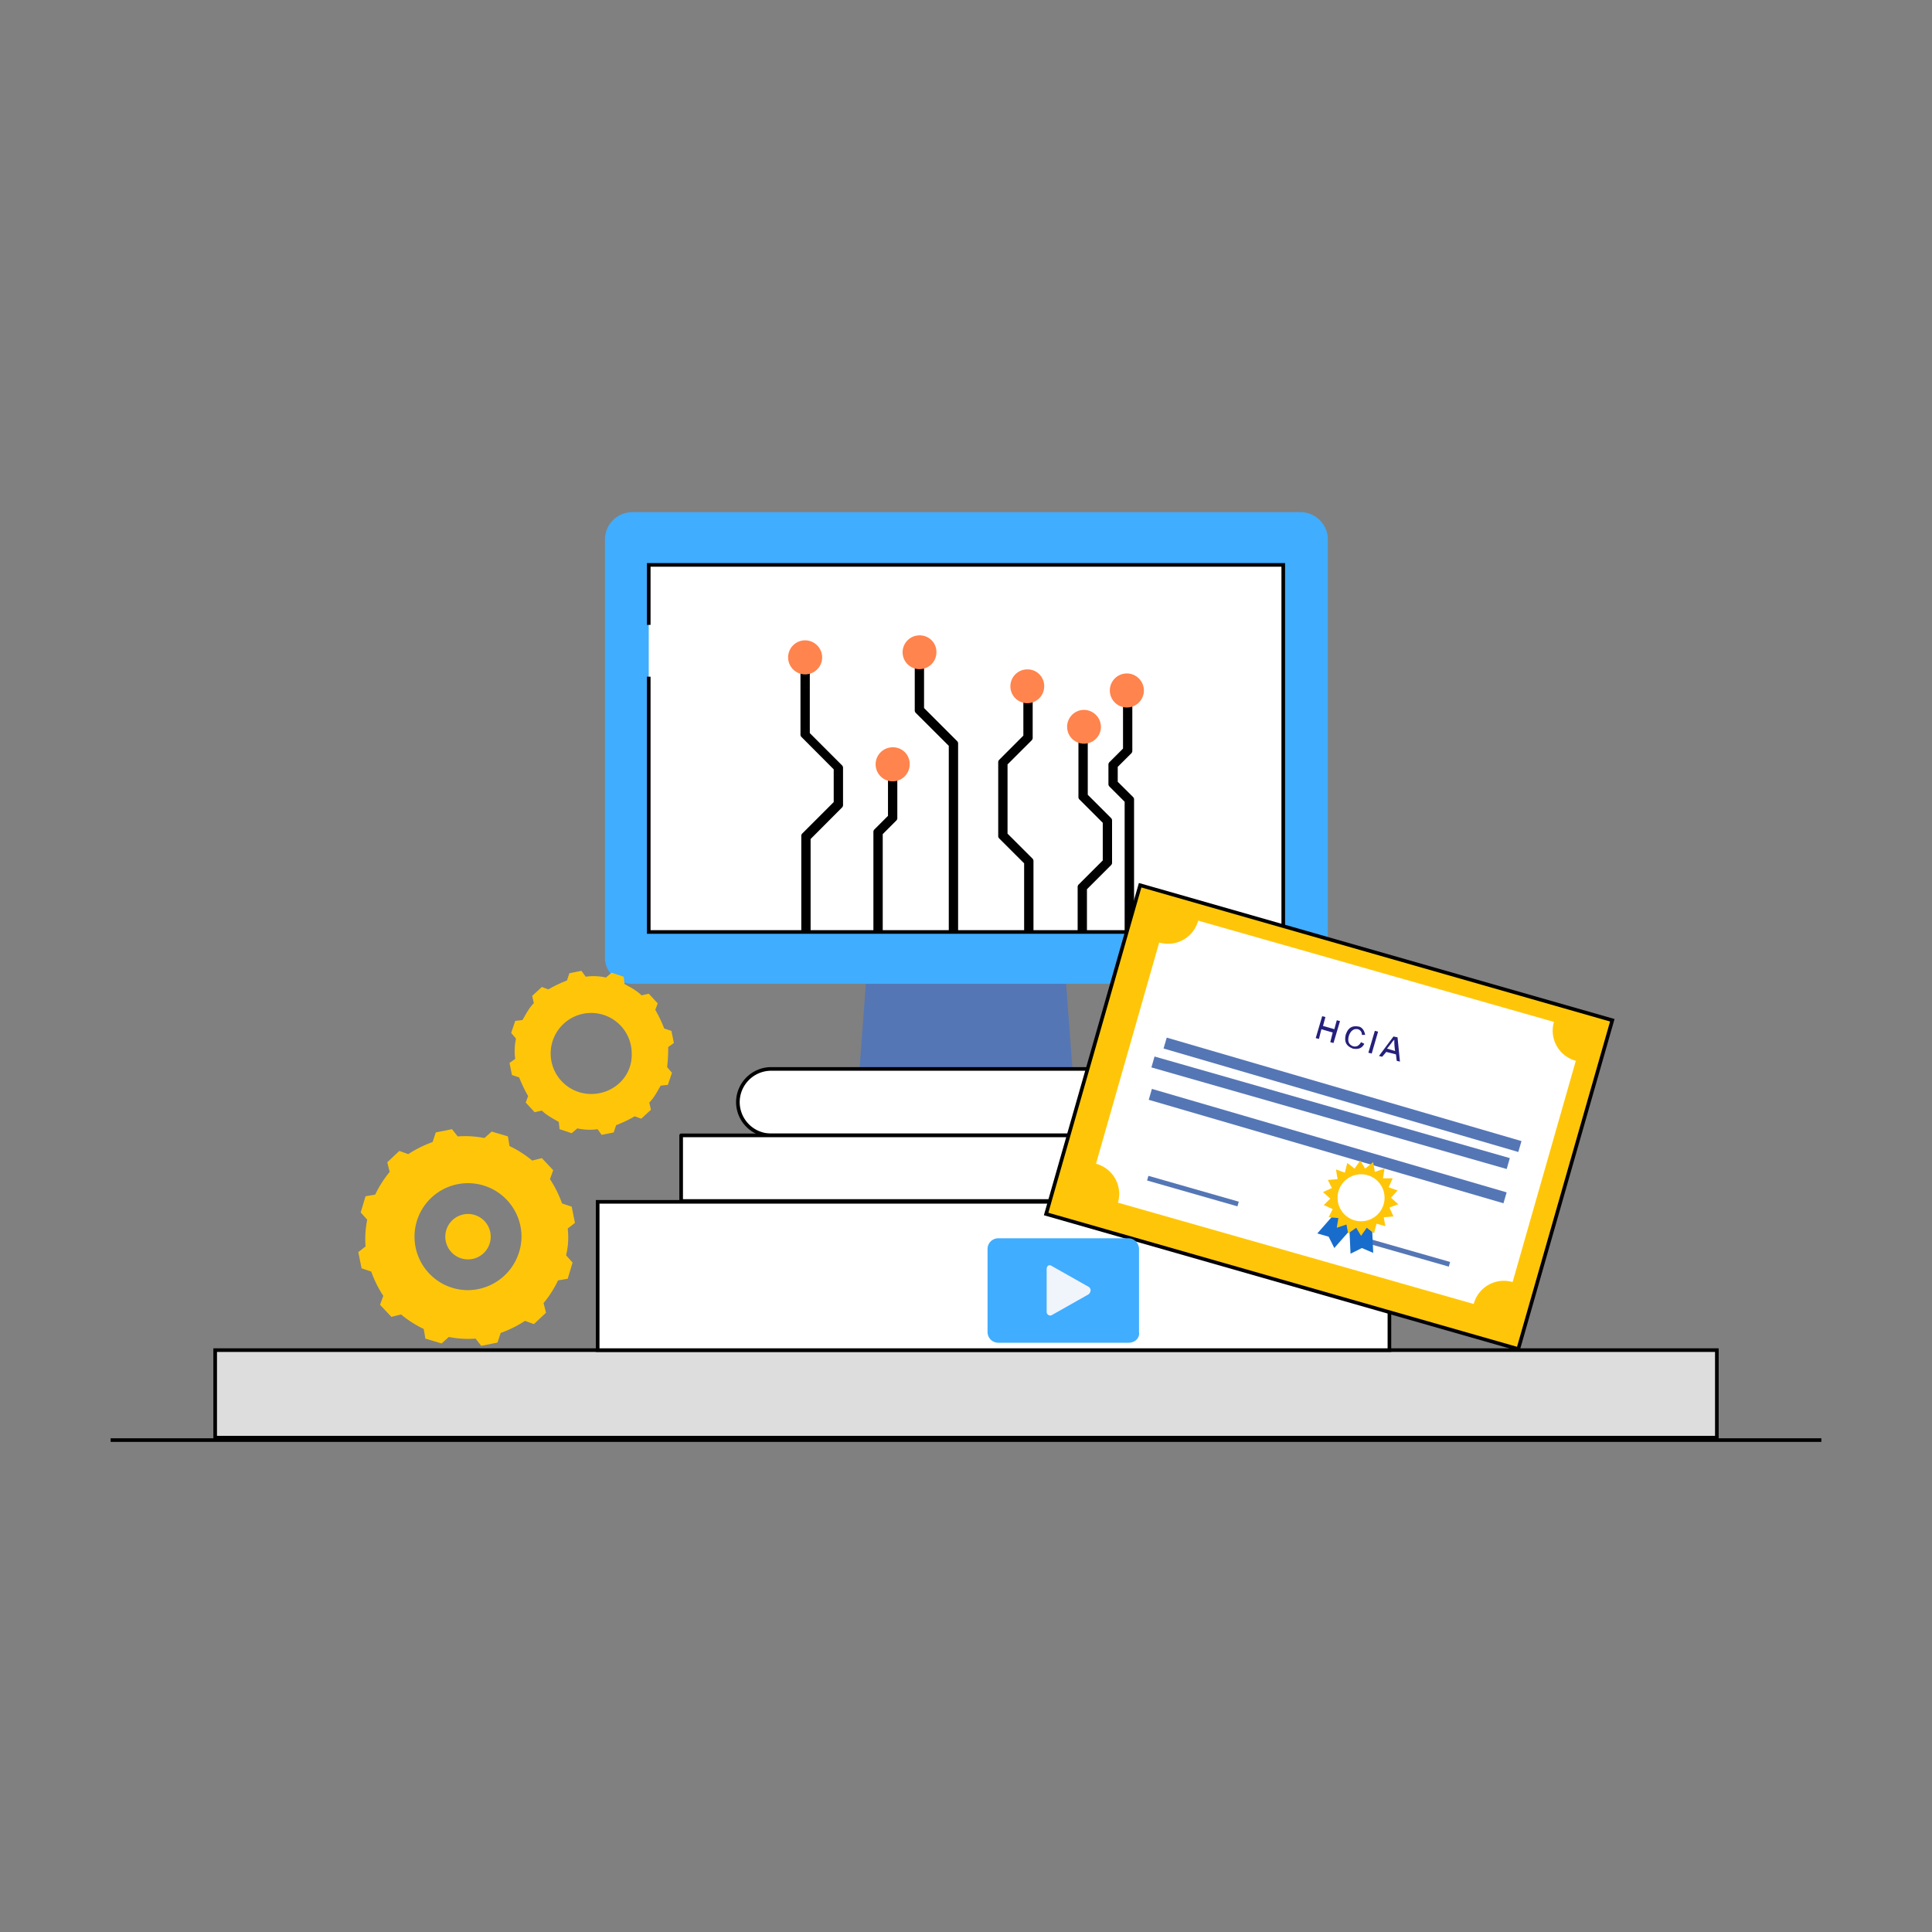 <svg id="图层_1" data-name="图层 1" xmlns="http://www.w3.org/2000/svg" xmlns:xlink="http://www.w3.org/1999/xlink" viewBox="0 0 800 800"><rect x="0" y="0" width="800" height="800" fill="#808080" stroke="none"/><defs><style>.cls-1,.cls-2{fill:none;}.cls-11,.cls-2,.cls-3,.cls-4,.cls-7,.cls-9{stroke:#000;}.cls-2,.cls-3,.cls-4,.cls-9{stroke-miterlimit:10;}.cls-2,.cls-3,.cls-4,.cls-7{stroke-width:1.5px;}.cls-3{fill:#ddd;}.cls-12,.cls-4,.cls-7{fill:#fff;}.cls-5{fill:#5576b5;}.cls-6{fill:#40adff;}.cls-7{stroke-linecap:round;stroke-linejoin:round;}.cls-8{clip-path:url(#clip-path);}.cls-9{stroke-width:0.5px;}.cls-10{fill:#ff844d;}.cls-11,.cls-15{fill:#ffc609;}.cls-11{stroke-miterlimit:10;stroke-width:1.5px;}.cls-13{fill:#25207c;}.cls-14{fill:#186ccc;}.cls-16{fill:#f0f4fb;}</style><clipPath id="clip-path"><path class="cls-1" d="M242.79,261.41v124.5H557.21V203.69H242.79v25.17"/></clipPath></defs><line class="cls-2" x1="45.81" y1="596.31" x2="754.19" y2="596.31"/><rect class="cls-3" x="89.1" y="559.06" width="621.81" height="36.24"/><rect class="cls-4" x="247.48" y="497.65" width="327.85" height="61.41"/><polygon class="cls-5" points="444.13 443.29 355.87 443.29 358.56 407.05 441.44 407.05 444.13 443.29"/><path class="cls-6" d="M261.91,407.38H538.42A11.31,11.31,0,0,0,549.83,396V223.49a11.32,11.32,0,0,0-11.41-11.41H261.91a11.32,11.32,0,0,0-11.41,11.41V396C250.17,402.35,255.54,407.38,261.91,407.38Z"/><path class="cls-4" d="M268.63,280.2V385.91H531.37v-152H268.63v24.84"/><path class="cls-7" d="M480.7,470.13H319.3a13.82,13.82,0,0,1-13.76-13.76h0a13.81,13.81,0,0,1,13.76-13.75H480.7a13.81,13.81,0,0,1,13.76,13.75h0A13.82,13.82,0,0,1,480.7,470.13Z"/><rect class="cls-7" x="282.05" y="470.13" width="235.9" height="27.18"/><g class="cls-8"><path class="cls-9" d="M333.72,392.62a1.58,1.58,0,0,1-1.67-1.68V346.31a1.25,1.25,0,0,1,.33-1l13.09-13.08V318.46L332.05,305a1.21,1.21,0,0,1-.34-1v-29.2a1.68,1.68,0,0,1,3.36,0v28.86l13.42,13.43a1.21,1.21,0,0,1,.34,1v15.1a1.23,1.23,0,0,1-.34,1L335.4,347.32v44A1.53,1.53,0,0,1,333.72,392.62Z"/><path class="cls-9" d="M363.59,398.66a1.59,1.59,0,0,1-1.68-1.68V344.63a1.24,1.24,0,0,1,.34-1l5.7-5.7V320.13a1.68,1.68,0,0,1,3.36,0v18.46a1.23,1.23,0,0,1-.34,1l-5.7,5.7V397C364.93,398,364.26,398.66,363.59,398.66Z"/><path class="cls-9" d="M394.8,398.66a1.59,1.59,0,0,1-1.68-1.68V308.73L379.36,295a1.25,1.25,0,0,1-.33-1V272.48a1.68,1.68,0,0,1,3.35,0v20.81l13.76,13.76a1.21,1.21,0,0,1,.34,1V397A1.59,1.59,0,0,1,394.8,398.66Z"/><path class="cls-9" d="M426,398a1.59,1.59,0,0,1-1.68-1.68V357.38L413.92,347a1.25,1.25,0,0,1-.33-1v-30.2a1.26,1.26,0,0,1,.33-1L424,304.7V285.91a1.68,1.68,0,0,1,3.36,0v19.46a1.24,1.24,0,0,1-.34,1l-10.07,10.06V345.3l10.41,10.4a1.26,1.26,0,0,1,.33,1v39.6A1.58,1.58,0,0,1,426,398Z"/><path class="cls-9" d="M448.15,399a1.58,1.58,0,0,1-1.67-1.67V367.45a1.25,1.25,0,0,1,.33-1l10.07-10.06V340.6l-9.73-9.73a1.21,1.21,0,0,1-.34-1V303a1.68,1.68,0,0,1,3.36,0V329.2l9.73,9.73a1.23,1.23,0,0,1,.33,1v17.12a1.23,1.23,0,0,1-.33,1l-10.07,10.07v29.2A1.58,1.58,0,0,1,448.15,399Z"/><path class="cls-9" d="M467.62,393.29a1.59,1.59,0,0,1-1.68-1.68V331.88l-6.38-6.38a1.23,1.23,0,0,1-.33-1v-7.72a1.25,1.25,0,0,1,.33-1l5.71-5.7V289.6a1.68,1.68,0,1,1,3.35,0v21.14a1.26,1.26,0,0,1-.33,1l-5.71,5.7v6.38L469,330.2a1.23,1.23,0,0,1,.34,1v60.4C469,392.62,468.29,393.29,467.62,393.29Z"/><path class="cls-10" d="M340.44,272.15a7.05,7.05,0,1,1-7.05-7A7.09,7.09,0,0,1,340.44,272.15Z"/><path class="cls-10" d="M376.68,316.44a7.05,7.05,0,1,1-7.05-7A6.88,6.88,0,0,1,376.68,316.44Z"/><path class="cls-10" d="M387.75,270.14a7,7,0,1,1-7.05-7.05A6.88,6.88,0,0,1,387.75,270.14Z"/><path class="cls-10" d="M432.38,284.23a7,7,0,1,1-7-7.05A6.88,6.88,0,0,1,432.38,284.23Z"/><path class="cls-10" d="M455.87,301a7,7,0,1,1-7-7.05A7.08,7.08,0,0,1,455.87,301Z"/><path class="cls-10" d="M473.66,285.91a7.05,7.05,0,1,1-7.05-7.05A7.09,7.09,0,0,1,473.66,285.91Z"/></g><rect class="cls-11" x="479.61" y="360.93" width="141.6" height="203.35" transform="translate(-45.72 864.57) rotate(-74.04)"/><path class="cls-12" d="M626.34,530.87l26.17-91.61a12.94,12.94,0,0,1-9.06-16.11L496.14,381.21A12.93,12.93,0,0,1,480,390.27l-26.17,91.61A12.93,12.93,0,0,1,462.92,498l147.31,41.94A12.93,12.93,0,0,1,626.34,530.87Z"/><rect class="cls-5" x="551.45" y="373.78" width="4.7" height="153.01" transform="matrix(0.28, -0.96, 0.96, 0.28, -31.43, 858.9)"/><rect class="cls-5" x="548.65" y="384.29" width="4.7" height="153.01" transform="translate(-43.56 863.83) rotate(-74.04)"/><rect class="cls-5" x="545.36" y="394.92" width="4.7" height="153.01" transform="matrix(0.28, -0.96, 0.96, 0.28, -56.16, 868.37)"/><path class="cls-13" d="M552.18,431.88l-1.34-.34,1-4-4.69-1.35-1,4-1.34-.33,2.68-9.07,1.34.34-1,3.69,4.7,1.34,1-3.69,1.34.34Z"/><path class="cls-13" d="M565.27,428.52h-1.35a2.24,2.24,0,0,0-1.67-2.35c-1.68-.33-3,.68-3.7,2.69-.67,2.35,0,3.69,1.68,4.36,1.34.34,2.35,0,3.36-1.68l1.34.67c-1,2-2.68,2.35-4.7,2-2.68-1-3.69-2.69-3-5.71,1-3,2.69-4,5.71-3.35C563.92,425.5,564.93,426.51,565.27,428.52Z"/><path class="cls-13" d="M566.61,435.91l2.68-9.06,1.35.33L568,436.24Z"/><path class="cls-13" d="M578.69,429.53l1,10.07-1.34-.34-.33-2.68-4-1-1.68,2-1.34-.33,6-8.06Zm-1.34,1h0l-.68.67s-.67,1-2.34,3l3.35,1a32,32,0,0,1-.33-4v-.67Z"/><rect class="cls-5" x="580.49" y="498.73" width="2.01" height="38.92" transform="translate(-76.63 934.76) rotate(-74.04)"/><rect class="cls-5" x="492.98" y="473.76" width="2.01" height="38.92" transform="translate(-116.07 832.53) rotate(-74.04)"/><polygon class="cls-14" points="552.51 516.78 550.16 512.08 545.47 510.74 555.2 499.66 562.25 505.7 552.51 516.78"/><polygon class="cls-14" points="559.23 519.13 563.92 516.78 568.62 518.79 567.95 504.03 558.55 504.36 559.23 519.13"/><polygon class="cls-15" points="575.33 500 579.02 498.66 576 495.97 578.69 492.95 575 491.61 576.68 487.92 572.65 487.92 573.32 483.89 569.29 485.23 568.62 481.21 565.27 483.89 563.25 480.54 560.9 483.89 557.88 481.54 556.88 485.57 553.19 484.23 553.86 488.25 549.83 488.59 551.51 491.94 547.82 493.62 550.84 496.31 548.15 498.99 551.84 500.67 550.16 504.03 554.19 504.36 553.52 508.39 557.55 507.05 558.22 510.74 561.58 508.39 563.59 511.74 565.94 508.39 568.96 510.74 569.97 506.71 573.65 507.72 572.99 504.03 577.01 503.69 575.33 500"/><circle class="cls-12" cx="563.59" cy="495.97" r="9.73"/><path class="cls-6" d="M467.28,556h-54a4.45,4.45,0,0,1-4.36-4.36V517.11a4.44,4.44,0,0,1,4.36-4.36h54a4.44,4.44,0,0,1,4.36,4.36v34.57C472,554,470,556,467.28,556Z"/><path class="cls-16" d="M450.84,532.88l-15.44-8.72c-1-.67-2,0-2,1.34v17.79a1.48,1.48,0,0,0,2,1.34l15.44-8.73C451.84,534.9,451.84,533.56,450.84,532.88Z"/><path class="cls-15" d="M235.07,508.72l3-2.35-1.34-6.71-4-1.34a47.14,47.14,0,0,0-5-10.07l1.34-3.69-4.7-5-4,1a44.64,44.64,0,0,0-9.39-6l-.67-4-6.72-2-3,2.68a40.85,40.85,0,0,0-11.07-.67l-2.35-3-6.71,1.34-1.34,4a47.14,47.14,0,0,0-10.07,5l-3.69-1.34-5,4.7,1,4a45.11,45.11,0,0,0-6,9.4l-4,.67-2,6.71,2.69,3a40.91,40.91,0,0,0-.68,11.08l-3,2.34,1.35,6.72,4,1.34a46.4,46.4,0,0,0,5,10.06l-1.35,3.7,4.7,5,4-1a44.64,44.64,0,0,0,9.39,6l.68,4,6.71,2,3-2.68a40.85,40.85,0,0,0,11.07.67l2.35,3,6.71-1.34,1.34-4a46.91,46.91,0,0,0,10.07-5l3.69,1.34,5-4.7-1-4a45.11,45.11,0,0,0,6-9.4l4-.67,2-6.71-2.68-3A31.19,31.19,0,0,0,235.07,508.72Zm-41.28,25.51a22.15,22.15,0,1,1,22.15-22.15A22.34,22.34,0,0,1,193.79,534.23Zm9.4-22.15a9.39,9.39,0,0,1-9.4,9.4,9.4,9.4,0,1,1,9.4-9.4Z"/><path class="cls-15" d="M276.68,433.56l2.35-1.68-1-5-3-1a53.9,53.9,0,0,0-3.69-7.72l1-2.68-3.69-4-3,.67c-2-2-4.7-3.36-7.05-4.7l-.34-3-5-1.68-2.35,2a23.71,23.71,0,0,0-8.39-.34L240.77,402l-5,1-1,3a54.87,54.87,0,0,0-7.71,3.69l-2.69-1-4,3.69.68,3c-2,2-3.36,4.69-4.7,7l-3,.34-1.68,5,2,2.35a23.48,23.48,0,0,0-.33,8.39l-2.35,1.68,1,5,3,1a54.46,54.46,0,0,0,3.7,7.72l-1,2.68,3.69,4,3-.67c2,2,4.7,3.35,7,4.7l.33,3,5,1.67,2.35-2a23.7,23.7,0,0,0,8.39.34l1.67,2.34,5-1,1-3a55,55,0,0,0,7.72-3.69l2.69,1,4-3.69-.67-3c2-2,3.36-4.7,4.7-7l3-.33,1.68-5-2-2.34A66.58,66.58,0,0,0,276.68,433.56ZM244.8,453a16.78,16.78,0,1,1,16.78-16.78C261.91,445.64,254.2,453,244.8,453Z"/></svg>
